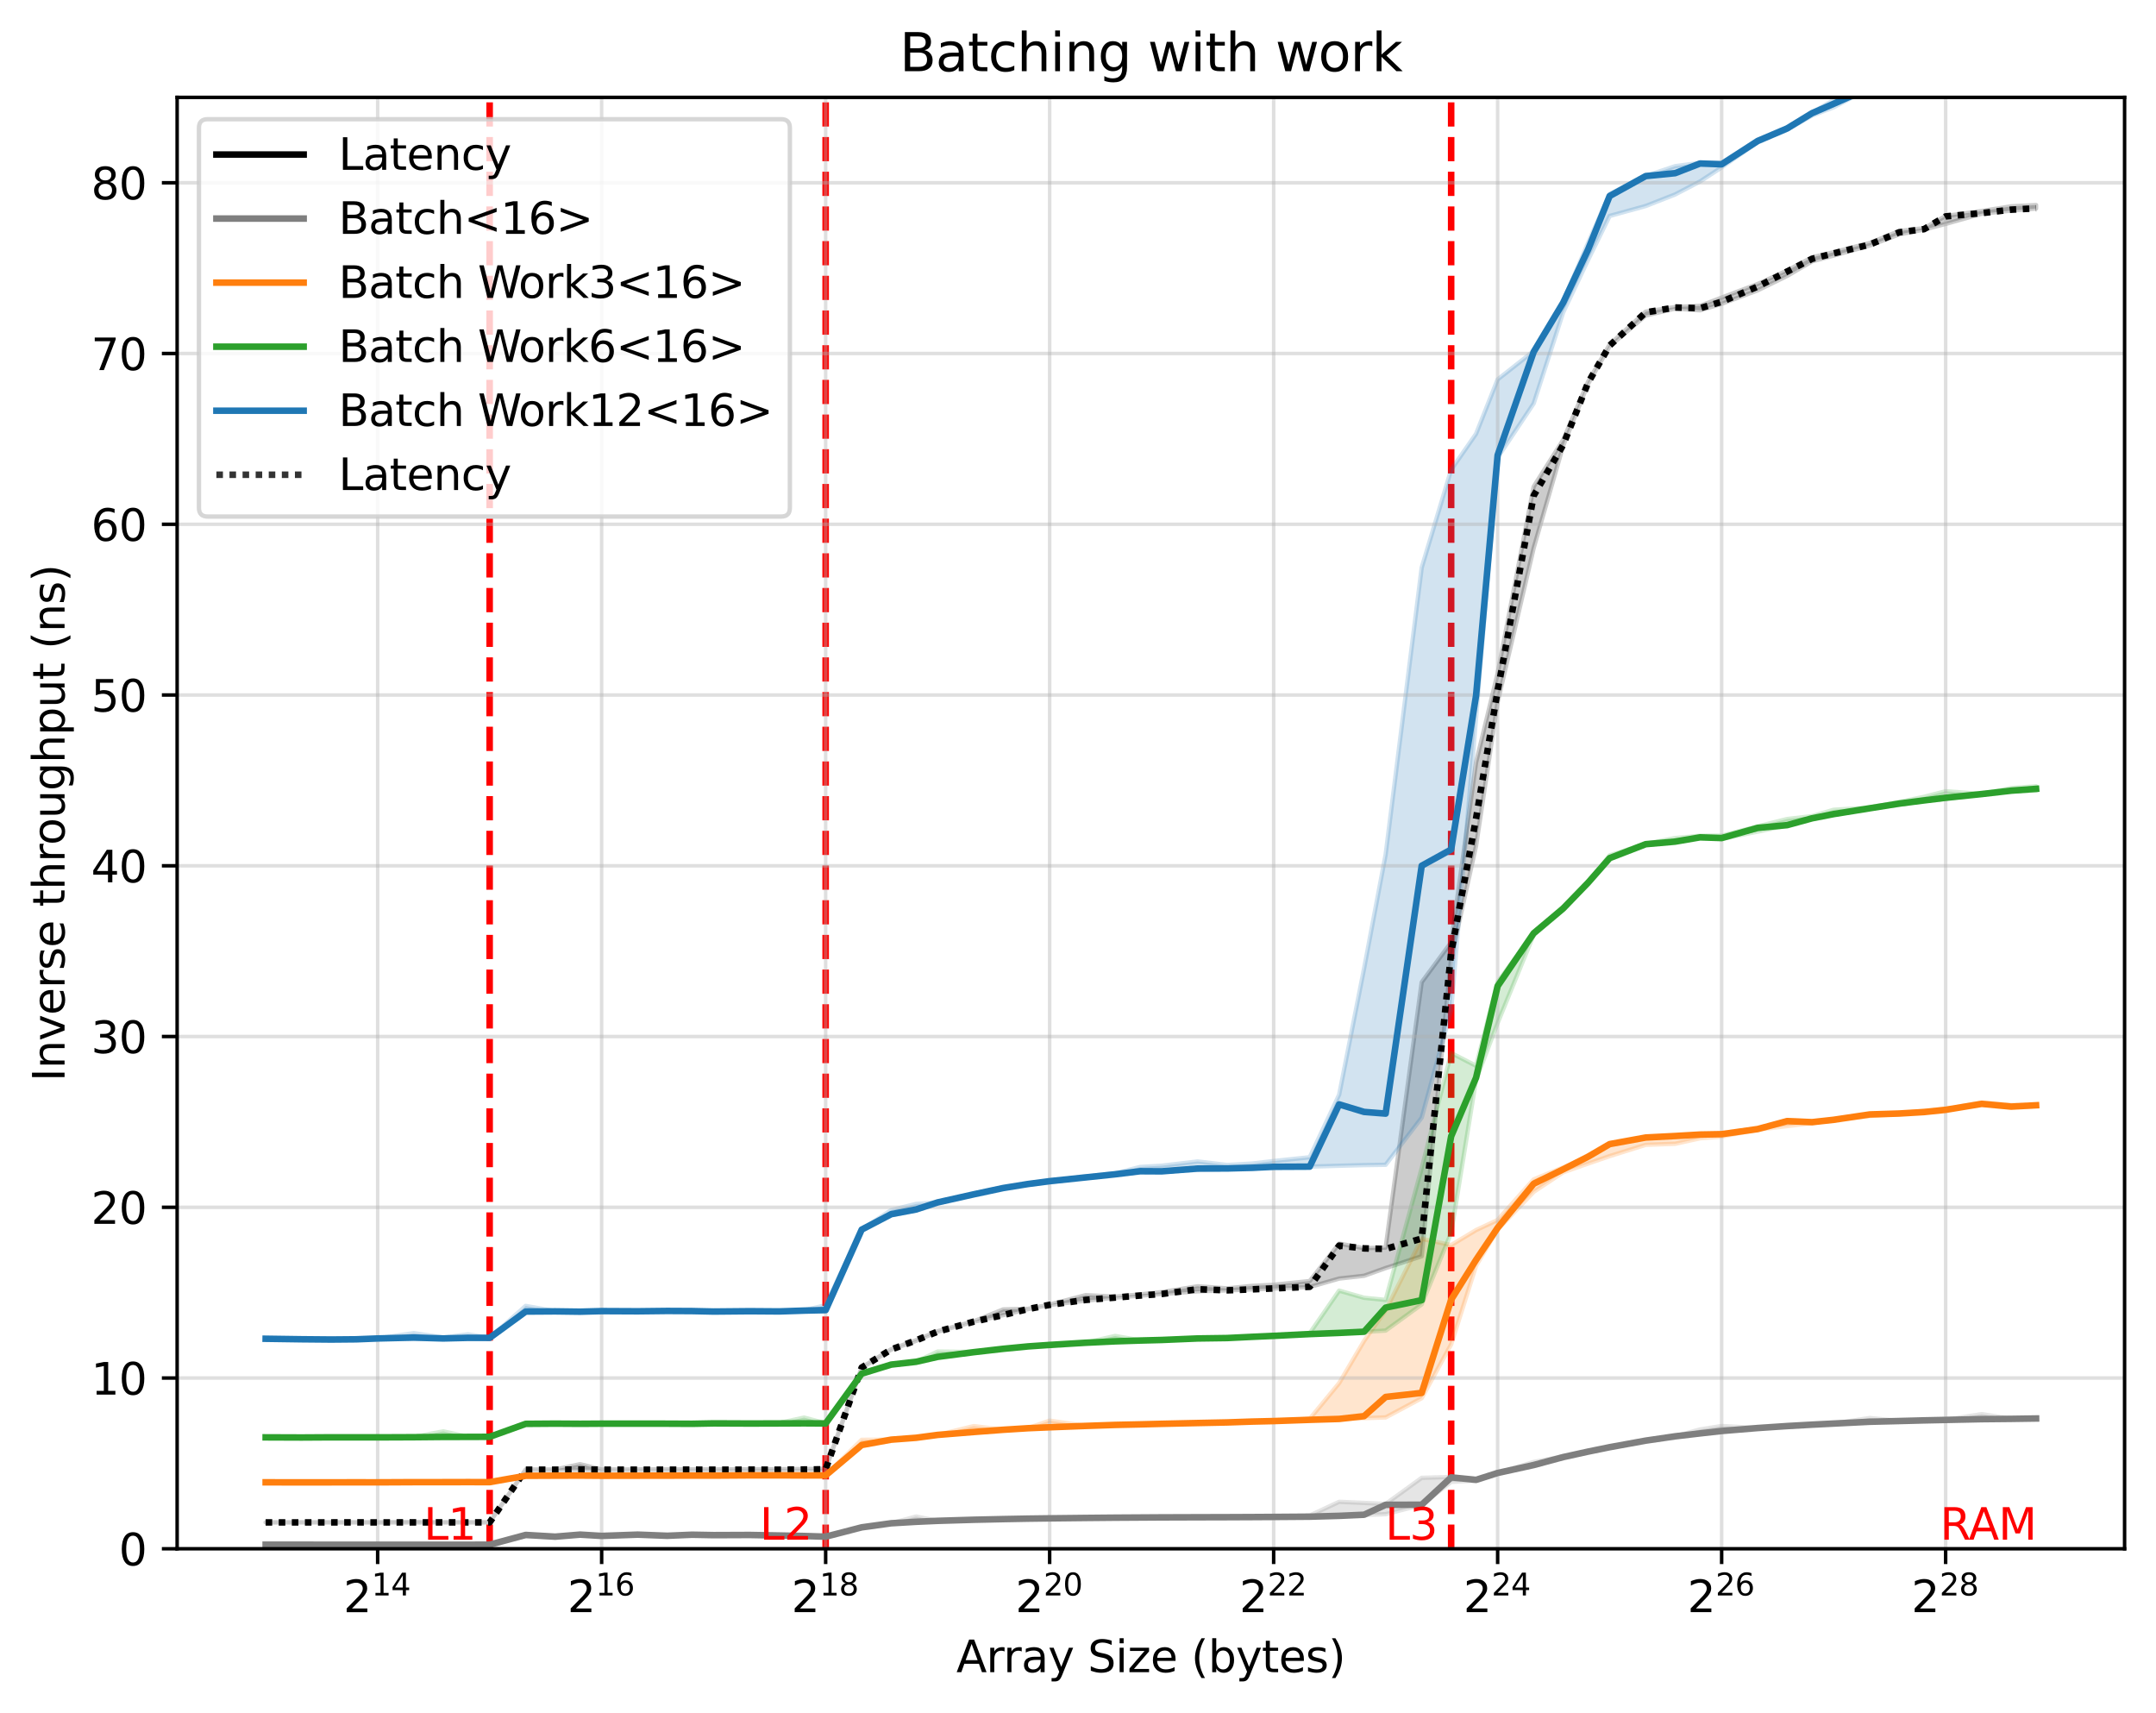 <?xml version="1.0" encoding="utf-8" standalone="no"?>
<!DOCTYPE svg PUBLIC "-//W3C//DTD SVG 1.1//EN"
  "http://www.w3.org/Graphics/SVG/1.1/DTD/svg11.dtd">
<svg xmlns:xlink="http://www.w3.org/1999/xlink" width="494.203pt" height="392.514pt" viewBox="0 0 494.203 392.514" xmlns="http://www.w3.org/2000/svg" version="1.1">
 <defs>
  <style type="text/css">*{stroke-linejoin: round; stroke-linecap: butt}</style>
 </defs>
 <g id="figure_1">
  <g id="patch_1">
   <path d="M 0 392.514 
L 494.203 392.514 
L 494.203 0 
L 0 0 
z
" style="fill: #ffffff"/>
  </g>
  <g id="axes_1">
   <g id="patch_2">
    <path d="M 40.603 354.958 
L 487.003 354.958 
L 487.003 22.318 
L 40.603 22.318 
z
" style="fill: #ffffff"/>
   </g>
   <g id="line2d_1">
    <path d="M 112.24 354.958 
L 112.24 22.318 
" clip-path="url(#p597a77b227)" style="fill: none; stroke-dasharray: 5.55,2.4; stroke-dashoffset: 0; stroke: #ff0000; stroke-width: 1.5"/>
   </g>
   <g id="line2d_2">
    <path d="M 189.258 354.958 
L 189.258 22.318 
" clip-path="url(#p597a77b227)" style="fill: none; stroke-dasharray: 5.55,2.4; stroke-dashoffset: 0; stroke: #ff0000; stroke-width: 1.5"/>
   </g>
   <g id="line2d_3">
    <path d="M 332.639 354.958 
L 332.639 22.318 
" clip-path="url(#p597a77b227)" style="fill: none; stroke-dasharray: 5.55,2.4; stroke-dashoffset: 0; stroke: #ff0000; stroke-width: 1.5"/>
   </g>
   <g id="PolyCollection_1">
    <defs>
     <path id="m5109da9834" d="M 60.894 -43.621 
L 60.894 -43.599 
L 69.159 -43.6 
L 75.912 -43.601 
L 81.621 -43.601 
L 86.567 -43.599 
L 94.832 -43.603 
L 101.584 -43.602 
L 107.294 -43.601 
L 112.24 -43.604 
L 120.504 -55.677 
L 127.257 -55.677 
L 132.967 -55.683 
L 137.912 -55.677 
L 146.177 -55.68 
L 152.93 -55.679 
L 158.639 -55.684 
L 163.585 -55.681 
L 171.85 -55.688 
L 178.603 -55.682 
L 184.312 -55.724 
L 189.258 -55.758 
L 197.523 -79.006 
L 204.275 -83.221 
L 209.985 -85.221 
L 214.93 -87.317 
L 223.195 -89.599 
L 229.948 -91.11 
L 235.658 -92.494 
L 240.603 -93.448 
L 248.868 -94.433 
L 255.621 -95.119 
L 261.33 -95.583 
L 266.276 -95.934 
L 274.541 -96.569 
L 281.294 -96.784 
L 287.003 -97.006 
L 291.949 -97.204 
L 300.214 -97.546 
L 306.966 -99.487 
L 312.676 -100.123 
L 317.621 -101.894 
L 325.886 -104.609 
L 332.639 -172.948 
L 338.348 -198.671 
L 343.294 -231.583 
L 351.559 -266.935 
L 358.312 -290.348 
L 364.021 -304.54 
L 368.967 -313.165 
L 377.232 -320.204 
L 383.985 -321.797 
L 389.694 -321.398 
L 394.64 -322.889 
L 402.904 -325.982 
L 409.657 -329.284 
L 415.367 -332.619 
L 420.312 -333.939 
L 428.577 -336.246 
L 435.33 -338.801 
L 441.039 -339.899 
L 445.985 -341.2 
L 454.25 -343.537 
L 461.003 -344.249 
L 466.712 -344.727 
L 466.712 -345.514 
L 466.712 -345.514 
L 461.003 -345.225 
L 454.25 -344.154 
L 445.985 -343.01 
L 441.039 -340.225 
L 435.33 -339.555 
L 428.577 -336.826 
L 420.312 -334.709 
L 415.367 -333.542 
L 409.657 -330.509 
L 402.904 -327.428 
L 394.64 -324.309 
L 389.694 -322.42 
L 383.985 -322.146 
L 377.232 -321.086 
L 368.967 -313.556 
L 364.021 -305.027 
L 358.312 -291.698 
L 351.559 -281 
L 343.294 -238.219 
L 338.348 -217.751 
L 332.639 -176.544 
L 325.886 -167.41 
L 317.621 -106.594 
L 312.676 -106.446 
L 306.966 -107.501 
L 300.214 -98.914 
L 291.949 -98.058 
L 287.003 -97.809 
L 281.294 -97.232 
L 274.541 -97.715 
L 266.276 -96.379 
L 261.33 -95.854 
L 255.621 -95.327 
L 248.868 -95.687 
L 240.603 -93.522 
L 235.658 -92.536 
L 229.948 -92.412 
L 223.195 -89.67 
L 214.93 -87.42 
L 209.985 -85.348 
L 204.275 -83.287 
L 197.523 -79.119 
L 189.258 -55.888 
L 184.312 -55.835 
L 178.603 -55.785 
L 171.85 -55.777 
L 163.585 -55.747 
L 158.639 -55.745 
L 152.93 -55.741 
L 146.177 -55.743 
L 137.912 -55.722 
L 132.967 -56.941 
L 127.257 -55.725 
L 120.504 -55.724 
L 112.24 -43.636 
L 107.294 -43.635 
L 101.584 -43.632 
L 94.832 -43.693 
L 86.567 -43.62 
L 81.621 -43.626 
L 75.912 -43.622 
L 69.159 -43.624 
L 60.894 -43.621 
z
" style="stroke: #000000; stroke-opacity: 0.2"/>
    </defs>
    <g clip-path="url(#p597a77b227)">
     <use xlink:href="#m5109da9834" x="0" y="392.514" style="fill-opacity: 0.2; stroke: #000000; stroke-opacity: 0.2"/>
    </g>
   </g>
   <g id="PolyCollection_2">
    <defs>
     <path id="m14e836aa81" d="M 60.894 -38.497 
L 60.894 -38.495 
L 69.159 -38.489 
L 75.912 -38.484 
L 81.621 -38.484 
L 86.567 -38.486 
L 94.832 -38.484 
L 101.584 -38.486 
L 107.294 -38.484 
L 112.24 -38.498 
L 120.504 -40.472 
L 127.257 -40.198 
L 132.967 -40.669 
L 137.912 -40.464 
L 146.177 -40.6 
L 152.93 -40.529 
L 158.639 -40.583 
L 163.585 -40.484 
L 171.85 -40.584 
L 178.603 -40.427 
L 184.312 -40.47 
L 189.258 -40.327 
L 197.523 -42.469 
L 204.275 -43.395 
L 209.985 -43.731 
L 214.93 -43.948 
L 223.195 -44.208 
L 229.948 -44.351 
L 235.658 -44.463 
L 240.603 -44.531 
L 248.868 -44.621 
L 255.621 -44.677 
L 261.33 -44.714 
L 266.276 -44.747 
L 274.541 -44.78 
L 281.294 -44.797 
L 287.003 -44.821 
L 291.949 -44.835 
L 300.214 -44.877 
L 306.966 -44.981 
L 312.676 -45.294 
L 317.621 -45.488 
L 325.886 -47.63 
L 332.639 -52.893 
L 338.348 -53.183 
L 343.294 -54.777 
L 351.559 -56.704 
L 358.312 -58.476 
L 364.021 -59.779 
L 368.967 -60.822 
L 377.232 -62.298 
L 383.985 -63.293 
L 389.694 -63.994 
L 394.64 -64.537 
L 402.904 -65.211 
L 409.657 -65.681 
L 415.367 -65.984 
L 420.312 -66.245 
L 428.577 -66.646 
L 435.33 -66.824 
L 441.039 -66.983 
L 445.985 -67.079 
L 454.25 -67.245 
L 461.003 -67.327 
L 466.712 -67.407 
L 466.712 -67.436 
L 466.712 -67.436 
L 461.003 -67.348 
L 454.25 -68.42 
L 445.985 -67.114 
L 441.039 -66.993 
L 435.33 -66.864 
L 428.577 -67.528 
L 420.312 -66.254 
L 415.367 -66.064 
L 409.657 -65.702 
L 402.904 -65.239 
L 394.64 -65.695 
L 389.694 -64.9 
L 383.985 -63.35 
L 377.232 -62.344 
L 368.967 -60.996 
L 364.021 -59.861 
L 358.312 -58.738 
L 351.559 -57.453 
L 343.294 -54.936 
L 338.348 -53.428 
L 332.639 -54.008 
L 325.886 -53.816 
L 317.621 -47.826 
L 312.676 -48.069 
L 306.966 -48.322 
L 300.214 -45.171 
L 291.949 -44.857 
L 287.003 -44.832 
L 281.294 -44.811 
L 274.541 -44.784 
L 266.276 -44.762 
L 261.33 -44.724 
L 255.621 -44.792 
L 248.868 -44.742 
L 240.603 -44.534 
L 235.658 -44.573 
L 229.948 -44.367 
L 223.195 -44.213 
L 214.93 -43.962 
L 209.985 -44.948 
L 204.275 -43.403 
L 197.523 -42.472 
L 189.258 -40.341 
L 184.312 -40.516 
L 178.603 -40.602 
L 171.85 -40.742 
L 163.585 -40.775 
L 158.639 -40.803 
L 152.93 -40.719 
L 146.177 -40.813 
L 137.912 -40.659 
L 132.967 -40.853 
L 127.257 -40.465 
L 120.504 -40.84 
L 112.24 -38.5 
L 107.294 -38.487 
L 101.584 -38.486 
L 94.832 -38.486 
L 86.567 -38.486 
L 81.621 -38.487 
L 75.912 -38.488 
L 69.159 -38.501 
L 60.894 -38.497 
z
" style="stroke: #7f7f7f; stroke-opacity: 0.2"/>
    </defs>
    <g clip-path="url(#p597a77b227)">
     <use xlink:href="#m14e836aa81" x="0" y="392.514" style="fill: #7f7f7f; fill-opacity: 0.2; stroke: #7f7f7f; stroke-opacity: 0.2"/>
    </g>
   </g>
   <g id="PolyCollection_3">
    <defs>
     <path id="m052b1bb6f0" d="M 60.894 -52.8 
L 60.894 -52.784 
L 69.159 -52.777 
L 75.912 -52.776 
L 81.621 -52.782 
L 86.567 -52.78 
L 94.832 -52.824 
L 101.584 -52.814 
L 107.294 -52.835 
L 112.24 -52.826 
L 120.504 -54.279 
L 127.257 -54.301 
L 132.967 -54.31 
L 137.912 -54.295 
L 146.177 -54.301 
L 152.93 -54.313 
L 158.639 -54.327 
L 163.585 -54.327 
L 171.85 -54.371 
L 178.603 -54.373 
L 184.312 -54.357 
L 189.258 -54.356 
L 197.523 -61.299 
L 204.275 -62.552 
L 209.985 -62.966 
L 214.93 -63.572 
L 223.195 -64.299 
L 229.948 -64.801 
L 235.658 -65.169 
L 240.603 -65.382 
L 248.868 -65.695 
L 255.621 -65.929 
L 261.33 -66.014 
L 266.276 -66.184 
L 274.541 -66.357 
L 281.294 -66.46 
L 287.003 -66.62 
L 291.949 -66.744 
L 300.214 -67.093 
L 306.966 -67.292 
L 312.676 -67.496 
L 317.621 -67.663 
L 325.886 -72.078 
L 332.639 -84.41 
L 338.348 -102.41 
L 343.294 -110.712 
L 351.559 -119.363 
L 358.312 -123.845 
L 364.021 -125.847 
L 368.967 -127.547 
L 377.232 -130.139 
L 383.985 -130.372 
L 389.694 -131.64 
L 394.64 -132.022 
L 402.904 -133.623 
L 409.657 -134.432 
L 415.367 -135.115 
L 420.312 -135.841 
L 428.577 -136.719 
L 435.33 -137.212 
L 441.039 -137.588 
L 445.985 -138.156 
L 454.25 -139.467 
L 461.003 -138.822 
L 466.712 -139.006 
L 466.712 -139.271 
L 466.712 -139.271 
L 461.003 -139.287 
L 454.25 -139.833 
L 445.985 -138.347 
L 441.039 -137.917 
L 435.33 -137.332 
L 428.577 -137.147 
L 420.312 -135.95 
L 415.367 -135.571 
L 409.657 -135.771 
L 402.904 -133.818 
L 394.64 -132.828 
L 389.694 -132.523 
L 383.985 -132.185 
L 377.232 -131.893 
L 368.967 -130.383 
L 364.021 -127.456 
L 358.312 -124.965 
L 351.559 -122.22 
L 343.294 -112.918 
L 338.348 -110.599 
L 332.639 -107.156 
L 325.886 -108.6 
L 317.621 -92.216 
L 312.676 -85.197 
L 306.966 -75.528 
L 300.214 -67.336 
L 291.949 -66.885 
L 287.003 -66.712 
L 281.294 -66.523 
L 274.541 -66.382 
L 266.276 -66.203 
L 261.33 -66.106 
L 255.621 -65.997 
L 248.868 -65.724 
L 240.603 -66.919 
L 235.658 -65.222 
L 229.948 -64.844 
L 223.195 -65.67 
L 214.93 -63.656 
L 209.985 -63.004 
L 204.275 -62.577 
L 197.523 -62.534 
L 189.258 -54.403 
L 184.312 -54.408 
L 178.603 -54.424 
L 171.85 -54.39 
L 163.585 -54.36 
L 158.639 -54.354 
L 152.93 -54.341 
L 146.177 -54.329 
L 137.912 -54.395 
L 132.967 -54.384 
L 127.257 -54.322 
L 120.504 -54.295 
L 112.24 -52.845 
L 107.294 -52.845 
L 101.584 -52.827 
L 94.832 -52.839 
L 86.567 -52.794 
L 81.621 -52.832 
L 75.912 -52.786 
L 69.159 -52.785 
L 60.894 -52.8 
z
" style="stroke: #ff7f0e; stroke-opacity: 0.2"/>
    </defs>
    <g clip-path="url(#p597a77b227)">
     <use xlink:href="#m052b1bb6f0" x="0" y="392.514" style="fill: #ff7f0e; fill-opacity: 0.2; stroke: #ff7f0e; stroke-opacity: 0.2"/>
    </g>
   </g>
   <g id="PolyCollection_4">
    <defs>
     <path id="m8a067ab954" d="M 60.894 -63.111 
L 60.894 -63.087 
L 69.159 -63.031 
L 75.912 -63.092 
L 81.621 -63.054 
L 86.567 -63.042 
L 94.832 -63.105 
L 101.584 -63.176 
L 107.294 -63.185 
L 112.24 -63.131 
L 120.504 -66.177 
L 127.257 -66.147 
L 132.967 -66.188 
L 137.912 -66.169 
L 146.177 -66.228 
L 152.93 -66.171 
L 158.639 -66.143 
L 163.585 -66.252 
L 171.85 -66.212 
L 178.603 -66.262 
L 184.312 -66.293 
L 189.258 -66.268 
L 197.523 -77.579 
L 204.275 -79.721 
L 209.985 -80.321 
L 214.93 -81.541 
L 223.195 -82.607 
L 229.948 -83.359 
L 235.658 -83.91 
L 240.603 -84.259 
L 248.868 -84.763 
L 255.621 -84.986 
L 261.33 -85.221 
L 266.276 -85.382 
L 274.541 -85.649 
L 281.294 -85.81 
L 287.003 -86.075 
L 291.949 -86.347 
L 300.214 -86.741 
L 306.966 -86.972 
L 312.676 -87.256 
L 317.621 -87.564 
L 325.886 -93.569 
L 332.639 -109.951 
L 338.348 -145.054 
L 343.294 -158.081 
L 351.559 -178.256 
L 358.312 -183.992 
L 364.021 -190.104 
L 368.967 -195.832 
L 377.232 -198.852 
L 383.985 -199.556 
L 389.694 -200.601 
L 394.64 -200.243 
L 402.904 -201.929 
L 409.657 -203.353 
L 415.367 -204.789 
L 420.312 -205.787 
L 428.577 -207.169 
L 435.33 -208.074 
L 441.039 -209.005 
L 445.985 -209.437 
L 454.25 -210.473 
L 461.003 -211.198 
L 466.712 -211.301 
L 466.712 -212.314 
L 466.712 -212.314 
L 461.003 -211.899 
L 454.25 -210.554 
L 445.985 -211.171 
L 441.039 -209.888 
L 435.33 -208.712 
L 428.577 -207.437 
L 420.312 -206.92 
L 415.367 -205.467 
L 409.657 -204.805 
L 402.904 -203.124 
L 394.64 -200.99 
L 389.694 -200.978 
L 383.985 -200.439 
L 377.232 -199.126 
L 368.967 -196.478 
L 364.021 -190.346 
L 358.312 -184.715 
L 351.559 -178.633 
L 343.294 -167.478 
L 338.348 -148.249 
L 332.639 -151.176 
L 325.886 -124.783 
L 317.621 -94.589 
L 312.676 -95.082 
L 306.966 -96.72 
L 300.214 -86.951 
L 291.949 -86.493 
L 287.003 -86.233 
L 281.294 -85.911 
L 274.541 -85.76 
L 266.276 -85.525 
L 261.33 -85.331 
L 255.621 -86.33 
L 248.868 -84.787 
L 240.603 -84.299 
L 235.658 -84.015 
L 229.948 -83.418 
L 223.195 -82.671 
L 214.93 -82.757 
L 209.985 -80.414 
L 204.275 -79.794 
L 197.523 -77.7 
L 189.258 -66.307 
L 184.312 -67.621 
L 178.603 -66.38 
L 171.85 -66.332 
L 163.585 -66.339 
L 158.639 -66.255 
L 152.93 -66.278 
L 146.177 -66.26 
L 137.912 -66.255 
L 132.967 -66.239 
L 127.257 -66.31 
L 120.504 -66.249 
L 112.24 -63.234 
L 107.294 -63.222 
L 101.584 -64.462 
L 94.832 -63.185 
L 86.567 -63.098 
L 81.621 -63.107 
L 75.912 -63.105 
L 69.159 -63.094 
L 60.894 -63.111 
z
" style="stroke: #2ca02c; stroke-opacity: 0.2"/>
    </defs>
    <g clip-path="url(#p597a77b227)">
     <use xlink:href="#m8a067ab954" x="0" y="392.514" style="fill: #2ca02c; fill-opacity: 0.2; stroke: #2ca02c; stroke-opacity: 0.2"/>
    </g>
   </g>
   <g id="PolyCollection_5">
    <defs>
     <path id="ma4106a38a4" d="M 60.894 -85.772 
L 60.894 -85.529 
L 69.159 -85.505 
L 75.912 -85.507 
L 81.621 -85.496 
L 86.567 -85.737 
L 94.832 -85.722 
L 101.584 -85.756 
L 107.294 -85.782 
L 112.24 -85.637 
L 120.504 -91.87 
L 127.257 -91.81 
L 132.967 -91.834 
L 137.912 -92.007 
L 146.177 -91.805 
L 152.93 -92.031 
L 158.639 -91.893 
L 163.585 -91.905 
L 171.85 -91.836 
L 178.603 -91.817 
L 184.312 -91.94 
L 189.258 -91.979 
L 197.523 -110.517 
L 204.275 -114.093 
L 209.985 -115.073 
L 214.93 -116.89 
L 223.195 -118.782 
L 229.948 -120.184 
L 235.658 -121.094 
L 240.603 -121.566 
L 248.868 -122.597 
L 255.621 -123.352 
L 261.33 -123.869 
L 266.276 -124.018 
L 274.541 -124.383 
L 281.294 -124.615 
L 287.003 -124.62 
L 291.949 -125.098 
L 300.214 -125.139 
L 306.966 -125.336 
L 312.676 -125.484 
L 317.621 -125.557 
L 325.886 -136.357 
L 332.639 -161.022 
L 338.348 -227.966 
L 343.294 -287.65 
L 351.559 -300.05 
L 358.312 -320.914 
L 364.021 -332.942 
L 368.967 -343.019 
L 377.232 -345.3 
L 383.985 -347.945 
L 389.694 -350.932 
L 394.64 -354.155 
L 402.904 -359.916 
L 409.657 -362.802 
L 415.367 -366.03 
L 420.312 -367.923 
L 428.577 -372.351 
L 435.33 -374.794 
L 441.039 -375.296 
L 445.985 -376.999 
L 454.25 -378.792 
L 461.003 -380.339 
L 466.712 -381.089 
L 466.712 -381.771 
L 466.712 -381.771 
L 461.003 -381.457 
L 454.25 -379.747 
L 445.985 -378.136 
L 441.039 -376.57 
L 435.33 -375.589 
L 428.577 -373.316 
L 420.312 -369.602 
L 415.367 -366.715 
L 409.657 -363.319 
L 402.904 -360.492 
L 394.64 -355.211 
L 389.694 -355.194 
L 383.985 -354.425 
L 377.232 -352.167 
L 368.967 -348.059 
L 364.021 -336.869 
L 358.312 -323.453 
L 351.559 -312.053 
L 343.294 -305.557 
L 338.348 -293.092 
L 332.639 -284.858 
L 325.886 -262.427 
L 317.621 -196.678 
L 312.676 -170.529 
L 306.966 -141.632 
L 300.214 -127.285 
L 291.949 -126.42 
L 287.003 -125.844 
L 281.294 -125.512 
L 274.541 -126.321 
L 266.276 -125.346 
L 261.33 -125.056 
L 255.621 -123.587 
L 248.868 -122.882 
L 240.603 -121.861 
L 235.658 -121.229 
L 229.948 -120.251 
L 223.195 -118.849 
L 214.93 -116.959 
L 209.985 -116.591 
L 204.275 -115.176 
L 197.523 -110.716 
L 189.258 -93.358 
L 184.312 -92.23 
L 178.603 -91.997 
L 171.85 -92.14 
L 163.585 -92.006 
L 158.639 -92.191 
L 152.93 -92.093 
L 146.177 -92.077 
L 137.912 -92.093 
L 132.967 -91.964 
L 127.257 -92.011 
L 120.504 -93.217 
L 112.24 -85.895 
L 107.294 -86.701 
L 101.584 -85.981 
L 94.832 -86.98 
L 86.567 -85.778 
L 81.621 -85.636 
L 75.912 -85.746 
L 69.159 -85.67 
L 60.894 -85.772 
z
" style="stroke: #1f77b4; stroke-opacity: 0.2"/>
    </defs>
    <g clip-path="url(#p597a77b227)">
     <use xlink:href="#ma4106a38a4" x="0" y="392.514" style="fill: #1f77b4; fill-opacity: 0.2; stroke: #1f77b4; stroke-opacity: 0.2"/>
    </g>
   </g>
   <g id="matplotlib.axis_1">
    <g id="xtick_1">
     <g id="line2d_4">
      <path d="M 86.567 354.958 
L 86.567 22.318 
" clip-path="url(#p597a77b227)" style="fill: none; stroke: #b0b0b0; stroke-opacity: 0.4; stroke-width: 0.8; stroke-linecap: square"/>
     </g>
     <g id="line2d_5">
      <defs>
       <path id="mc326e0e9e6" d="M 0 0 
L 0 3.5 
" style="stroke: #000000; stroke-width: 0.8"/>
      </defs>
      <g>
       <use xlink:href="#mc326e0e9e6" x="86.567" y="354.958" style="stroke: #000000; stroke-width: 0.8"/>
      </g>
     </g>
     <g id="text_1">
      <!-- $\mathdefault{2^{14}}$ -->
      <g transform="translate(78.717 369.557) scale(0.1 -0.1)">
       <defs>
        <path id="DejaVuSans-32" d="M 1228 531 
L 3431 531 
L 3431 0 
L 469 0 
L 469 531 
Q 828 903 1448 1529 
Q 2069 2156 2228 2338 
Q 2531 2678 2651 2914 
Q 2772 3150 2772 3378 
Q 2772 3750 2511 3984 
Q 2250 4219 1831 4219 
Q 1534 4219 1204 4116 
Q 875 4013 500 3803 
L 500 4441 
Q 881 4594 1212 4672 
Q 1544 4750 1819 4750 
Q 2544 4750 2975 4387 
Q 3406 4025 3406 3419 
Q 3406 3131 3298 2873 
Q 3191 2616 2906 2266 
Q 2828 2175 2409 1742 
Q 1991 1309 1228 531 
z
" transform="scale(0.016)"/>
        <path id="DejaVuSans-31" d="M 794 531 
L 1825 531 
L 1825 4091 
L 703 3866 
L 703 4441 
L 1819 4666 
L 2450 4666 
L 2450 531 
L 3481 531 
L 3481 0 
L 794 0 
L 794 531 
z
" transform="scale(0.016)"/>
        <path id="DejaVuSans-34" d="M 2419 4116 
L 825 1625 
L 2419 1625 
L 2419 4116 
z
M 2253 4666 
L 3047 4666 
L 3047 1625 
L 3713 1625 
L 3713 1100 
L 3047 1100 
L 3047 0 
L 2419 0 
L 2419 1100 
L 313 1100 
L 313 1709 
L 2253 4666 
z
" transform="scale(0.016)"/>
       </defs>
       <use xlink:href="#DejaVuSans-32" transform="translate(0 0.684)"/>
       <use xlink:href="#DejaVuSans-31" transform="translate(64.58 38.966) scale(0.7)"/>
       <use xlink:href="#DejaVuSans-34" transform="translate(109.116 38.966) scale(0.7)"/>
      </g>
     </g>
    </g>
    <g id="xtick_2">
     <g id="line2d_6">
      <path d="M 137.912 354.958 
L 137.912 22.318 
" clip-path="url(#p597a77b227)" style="fill: none; stroke: #b0b0b0; stroke-opacity: 0.4; stroke-width: 0.8; stroke-linecap: square"/>
     </g>
     <g id="line2d_7">
      <g>
       <use xlink:href="#mc326e0e9e6" x="137.912" y="354.958" style="stroke: #000000; stroke-width: 0.8"/>
      </g>
     </g>
     <g id="text_2">
      <!-- $\mathdefault{2^{16}}$ -->
      <g transform="translate(130.062 369.557) scale(0.1 -0.1)">
       <defs>
        <path id="DejaVuSans-36" d="M 2113 2584 
Q 1688 2584 1439 2293 
Q 1191 2003 1191 1497 
Q 1191 994 1439 701 
Q 1688 409 2113 409 
Q 2538 409 2786 701 
Q 3034 994 3034 1497 
Q 3034 2003 2786 2293 
Q 2538 2584 2113 2584 
z
M 3366 4563 
L 3366 3988 
Q 3128 4100 2886 4159 
Q 2644 4219 2406 4219 
Q 1781 4219 1451 3797 
Q 1122 3375 1075 2522 
Q 1259 2794 1537 2939 
Q 1816 3084 2150 3084 
Q 2853 3084 3261 2657 
Q 3669 2231 3669 1497 
Q 3669 778 3244 343 
Q 2819 -91 2113 -91 
Q 1303 -91 875 529 
Q 447 1150 447 2328 
Q 447 3434 972 4092 
Q 1497 4750 2381 4750 
Q 2619 4750 2861 4703 
Q 3103 4656 3366 4563 
z
" transform="scale(0.016)"/>
       </defs>
       <use xlink:href="#DejaVuSans-32" transform="translate(0 0.766)"/>
       <use xlink:href="#DejaVuSans-31" transform="translate(64.58 39.047) scale(0.7)"/>
       <use xlink:href="#DejaVuSans-36" transform="translate(109.116 39.047) scale(0.7)"/>
      </g>
     </g>
    </g>
    <g id="xtick_3">
     <g id="line2d_8">
      <path d="M 189.258 354.958 
L 189.258 22.318 
" clip-path="url(#p597a77b227)" style="fill: none; stroke: #b0b0b0; stroke-opacity: 0.4; stroke-width: 0.8; stroke-linecap: square"/>
     </g>
     <g id="line2d_9">
      <g>
       <use xlink:href="#mc326e0e9e6" x="189.258" y="354.958" style="stroke: #000000; stroke-width: 0.8"/>
      </g>
     </g>
     <g id="text_3">
      <!-- $\mathdefault{2^{18}}$ -->
      <g transform="translate(181.408 369.557) scale(0.1 -0.1)">
       <defs>
        <path id="DejaVuSans-38" d="M 2034 2216 
Q 1584 2216 1326 1975 
Q 1069 1734 1069 1313 
Q 1069 891 1326 650 
Q 1584 409 2034 409 
Q 2484 409 2743 651 
Q 3003 894 3003 1313 
Q 3003 1734 2745 1975 
Q 2488 2216 2034 2216 
z
M 1403 2484 
Q 997 2584 770 2862 
Q 544 3141 544 3541 
Q 544 4100 942 4425 
Q 1341 4750 2034 4750 
Q 2731 4750 3128 4425 
Q 3525 4100 3525 3541 
Q 3525 3141 3298 2862 
Q 3072 2584 2669 2484 
Q 3125 2378 3379 2068 
Q 3634 1759 3634 1313 
Q 3634 634 3220 271 
Q 2806 -91 2034 -91 
Q 1263 -91 848 271 
Q 434 634 434 1313 
Q 434 1759 690 2068 
Q 947 2378 1403 2484 
z
M 1172 3481 
Q 1172 3119 1398 2916 
Q 1625 2713 2034 2713 
Q 2441 2713 2670 2916 
Q 2900 3119 2900 3481 
Q 2900 3844 2670 4047 
Q 2441 4250 2034 4250 
Q 1625 4250 1398 4047 
Q 1172 3844 1172 3481 
z
" transform="scale(0.016)"/>
       </defs>
       <use xlink:href="#DejaVuSans-32" transform="translate(0 0.766)"/>
       <use xlink:href="#DejaVuSans-31" transform="translate(64.58 39.047) scale(0.7)"/>
       <use xlink:href="#DejaVuSans-38" transform="translate(109.116 39.047) scale(0.7)"/>
      </g>
     </g>
    </g>
    <g id="xtick_4">
     <g id="line2d_10">
      <path d="M 240.603 354.958 
L 240.603 22.318 
" clip-path="url(#p597a77b227)" style="fill: none; stroke: #b0b0b0; stroke-opacity: 0.4; stroke-width: 0.8; stroke-linecap: square"/>
     </g>
     <g id="line2d_11">
      <g>
       <use xlink:href="#mc326e0e9e6" x="240.603" y="354.958" style="stroke: #000000; stroke-width: 0.8"/>
      </g>
     </g>
     <g id="text_4">
      <!-- $\mathdefault{2^{20}}$ -->
      <g transform="translate(232.753 369.557) scale(0.1 -0.1)">
       <defs>
        <path id="DejaVuSans-30" d="M 2034 4250 
Q 1547 4250 1301 3770 
Q 1056 3291 1056 2328 
Q 1056 1369 1301 889 
Q 1547 409 2034 409 
Q 2525 409 2770 889 
Q 3016 1369 3016 2328 
Q 3016 3291 2770 3770 
Q 2525 4250 2034 4250 
z
M 2034 4750 
Q 2819 4750 3233 4129 
Q 3647 3509 3647 2328 
Q 3647 1150 3233 529 
Q 2819 -91 2034 -91 
Q 1250 -91 836 529 
Q 422 1150 422 2328 
Q 422 3509 836 4129 
Q 1250 4750 2034 4750 
z
" transform="scale(0.016)"/>
       </defs>
       <use xlink:href="#DejaVuSans-32" transform="translate(0 0.766)"/>
       <use xlink:href="#DejaVuSans-32" transform="translate(64.58 39.047) scale(0.7)"/>
       <use xlink:href="#DejaVuSans-30" transform="translate(109.116 39.047) scale(0.7)"/>
      </g>
     </g>
    </g>
    <g id="xtick_5">
     <g id="line2d_12">
      <path d="M 291.949 354.958 
L 291.949 22.318 
" clip-path="url(#p597a77b227)" style="fill: none; stroke: #b0b0b0; stroke-opacity: 0.4; stroke-width: 0.8; stroke-linecap: square"/>
     </g>
     <g id="line2d_13">
      <g>
       <use xlink:href="#mc326e0e9e6" x="291.949" y="354.958" style="stroke: #000000; stroke-width: 0.8"/>
      </g>
     </g>
     <g id="text_5">
      <!-- $\mathdefault{2^{22}}$ -->
      <g transform="translate(284.099 369.557) scale(0.1 -0.1)">
       <use xlink:href="#DejaVuSans-32" transform="translate(0 0.766)"/>
       <use xlink:href="#DejaVuSans-32" transform="translate(64.58 39.047) scale(0.7)"/>
       <use xlink:href="#DejaVuSans-32" transform="translate(109.116 39.047) scale(0.7)"/>
      </g>
     </g>
    </g>
    <g id="xtick_6">
     <g id="line2d_14">
      <path d="M 343.294 354.958 
L 343.294 22.318 
" clip-path="url(#p597a77b227)" style="fill: none; stroke: #b0b0b0; stroke-opacity: 0.4; stroke-width: 0.8; stroke-linecap: square"/>
     </g>
     <g id="line2d_15">
      <g>
       <use xlink:href="#mc326e0e9e6" x="343.294" y="354.958" style="stroke: #000000; stroke-width: 0.8"/>
      </g>
     </g>
     <g id="text_6">
      <!-- $\mathdefault{2^{24}}$ -->
      <g transform="translate(335.444 369.557) scale(0.1 -0.1)">
       <use xlink:href="#DejaVuSans-32" transform="translate(0 0.766)"/>
       <use xlink:href="#DejaVuSans-32" transform="translate(64.58 39.047) scale(0.7)"/>
       <use xlink:href="#DejaVuSans-34" transform="translate(109.116 39.047) scale(0.7)"/>
      </g>
     </g>
    </g>
    <g id="xtick_7">
     <g id="line2d_16">
      <path d="M 394.64 354.958 
L 394.64 22.318 
" clip-path="url(#p597a77b227)" style="fill: none; stroke: #b0b0b0; stroke-opacity: 0.4; stroke-width: 0.8; stroke-linecap: square"/>
     </g>
     <g id="line2d_17">
      <g>
       <use xlink:href="#mc326e0e9e6" x="394.64" y="354.958" style="stroke: #000000; stroke-width: 0.8"/>
      </g>
     </g>
     <g id="text_7">
      <!-- $\mathdefault{2^{26}}$ -->
      <g transform="translate(386.79 369.557) scale(0.1 -0.1)">
       <use xlink:href="#DejaVuSans-32" transform="translate(0 0.766)"/>
       <use xlink:href="#DejaVuSans-32" transform="translate(64.58 39.047) scale(0.7)"/>
       <use xlink:href="#DejaVuSans-36" transform="translate(109.116 39.047) scale(0.7)"/>
      </g>
     </g>
    </g>
    <g id="xtick_8">
     <g id="line2d_18">
      <path d="M 445.985 354.958 
L 445.985 22.318 
" clip-path="url(#p597a77b227)" style="fill: none; stroke: #b0b0b0; stroke-opacity: 0.4; stroke-width: 0.8; stroke-linecap: square"/>
     </g>
     <g id="line2d_19">
      <g>
       <use xlink:href="#mc326e0e9e6" x="445.985" y="354.958" style="stroke: #000000; stroke-width: 0.8"/>
      </g>
     </g>
     <g id="text_8">
      <!-- $\mathdefault{2^{28}}$ -->
      <g transform="translate(438.135 369.557) scale(0.1 -0.1)">
       <use xlink:href="#DejaVuSans-32" transform="translate(0 0.766)"/>
       <use xlink:href="#DejaVuSans-32" transform="translate(64.58 39.047) scale(0.7)"/>
       <use xlink:href="#DejaVuSans-38" transform="translate(109.116 39.047) scale(0.7)"/>
      </g>
     </g>
    </g>
    <g id="text_9">
     <!-- Array Size (bytes) -->
     <g transform="translate(219.217 383.235) scale(0.1 -0.1)">
      <defs>
       <path id="DejaVuSans-41" d="M 2188 4044 
L 1331 1722 
L 3047 1722 
L 2188 4044 
z
M 1831 4666 
L 2547 4666 
L 4325 0 
L 3669 0 
L 3244 1197 
L 1141 1197 
L 716 0 
L 50 0 
L 1831 4666 
z
" transform="scale(0.016)"/>
       <path id="DejaVuSans-72" d="M 2631 2963 
Q 2534 3019 2420 3045 
Q 2306 3072 2169 3072 
Q 1681 3072 1420 2755 
Q 1159 2438 1159 1844 
L 1159 0 
L 581 0 
L 581 3500 
L 1159 3500 
L 1159 2956 
Q 1341 3275 1631 3429 
Q 1922 3584 2338 3584 
Q 2397 3584 2469 3576 
Q 2541 3569 2628 3553 
L 2631 2963 
z
" transform="scale(0.016)"/>
       <path id="DejaVuSans-61" d="M 2194 1759 
Q 1497 1759 1228 1600 
Q 959 1441 959 1056 
Q 959 750 1161 570 
Q 1363 391 1709 391 
Q 2188 391 2477 730 
Q 2766 1069 2766 1631 
L 2766 1759 
L 2194 1759 
z
M 3341 1997 
L 3341 0 
L 2766 0 
L 2766 531 
Q 2569 213 2275 61 
Q 1981 -91 1556 -91 
Q 1019 -91 701 211 
Q 384 513 384 1019 
Q 384 1609 779 1909 
Q 1175 2209 1959 2209 
L 2766 2209 
L 2766 2266 
Q 2766 2663 2505 2880 
Q 2244 3097 1772 3097 
Q 1472 3097 1187 3025 
Q 903 2953 641 2809 
L 641 3341 
Q 956 3463 1253 3523 
Q 1550 3584 1831 3584 
Q 2591 3584 2966 3190 
Q 3341 2797 3341 1997 
z
" transform="scale(0.016)"/>
       <path id="DejaVuSans-79" d="M 2059 -325 
Q 1816 -950 1584 -1140 
Q 1353 -1331 966 -1331 
L 506 -1331 
L 506 -850 
L 844 -850 
Q 1081 -850 1212 -737 
Q 1344 -625 1503 -206 
L 1606 56 
L 191 3500 
L 800 3500 
L 1894 763 
L 2988 3500 
L 3597 3500 
L 2059 -325 
z
" transform="scale(0.016)"/>
       <path id="DejaVuSans-20" transform="scale(0.016)"/>
       <path id="DejaVuSans-53" d="M 3425 4513 
L 3425 3897 
Q 3066 4069 2747 4153 
Q 2428 4238 2131 4238 
Q 1616 4238 1336 4038 
Q 1056 3838 1056 3469 
Q 1056 3159 1242 3001 
Q 1428 2844 1947 2747 
L 2328 2669 
Q 3034 2534 3370 2195 
Q 3706 1856 3706 1288 
Q 3706 609 3251 259 
Q 2797 -91 1919 -91 
Q 1588 -91 1214 -16 
Q 841 59 441 206 
L 441 856 
Q 825 641 1194 531 
Q 1563 422 1919 422 
Q 2459 422 2753 634 
Q 3047 847 3047 1241 
Q 3047 1584 2836 1778 
Q 2625 1972 2144 2069 
L 1759 2144 
Q 1053 2284 737 2584 
Q 422 2884 422 3419 
Q 422 4038 858 4394 
Q 1294 4750 2059 4750 
Q 2388 4750 2728 4690 
Q 3069 4631 3425 4513 
z
" transform="scale(0.016)"/>
       <path id="DejaVuSans-69" d="M 603 3500 
L 1178 3500 
L 1178 0 
L 603 0 
L 603 3500 
z
M 603 4863 
L 1178 4863 
L 1178 4134 
L 603 4134 
L 603 4863 
z
" transform="scale(0.016)"/>
       <path id="DejaVuSans-7a" d="M 353 3500 
L 3084 3500 
L 3084 2975 
L 922 459 
L 3084 459 
L 3084 0 
L 275 0 
L 275 525 
L 2438 3041 
L 353 3041 
L 353 3500 
z
" transform="scale(0.016)"/>
       <path id="DejaVuSans-65" d="M 3597 1894 
L 3597 1613 
L 953 1613 
Q 991 1019 1311 708 
Q 1631 397 2203 397 
Q 2534 397 2845 478 
Q 3156 559 3463 722 
L 3463 178 
Q 3153 47 2828 -22 
Q 2503 -91 2169 -91 
Q 1331 -91 842 396 
Q 353 884 353 1716 
Q 353 2575 817 3079 
Q 1281 3584 2069 3584 
Q 2775 3584 3186 3129 
Q 3597 2675 3597 1894 
z
M 3022 2063 
Q 3016 2534 2758 2815 
Q 2500 3097 2075 3097 
Q 1594 3097 1305 2825 
Q 1016 2553 972 2059 
L 3022 2063 
z
" transform="scale(0.016)"/>
       <path id="DejaVuSans-28" d="M 1984 4856 
Q 1566 4138 1362 3434 
Q 1159 2731 1159 2009 
Q 1159 1288 1364 580 
Q 1569 -128 1984 -844 
L 1484 -844 
Q 1016 -109 783 600 
Q 550 1309 550 2009 
Q 550 2706 781 3412 
Q 1013 4119 1484 4856 
L 1984 4856 
z
" transform="scale(0.016)"/>
       <path id="DejaVuSans-62" d="M 3116 1747 
Q 3116 2381 2855 2742 
Q 2594 3103 2138 3103 
Q 1681 3103 1420 2742 
Q 1159 2381 1159 1747 
Q 1159 1113 1420 752 
Q 1681 391 2138 391 
Q 2594 391 2855 752 
Q 3116 1113 3116 1747 
z
M 1159 2969 
Q 1341 3281 1617 3432 
Q 1894 3584 2278 3584 
Q 2916 3584 3314 3078 
Q 3713 2572 3713 1747 
Q 3713 922 3314 415 
Q 2916 -91 2278 -91 
Q 1894 -91 1617 61 
Q 1341 213 1159 525 
L 1159 0 
L 581 0 
L 581 4863 
L 1159 4863 
L 1159 2969 
z
" transform="scale(0.016)"/>
       <path id="DejaVuSans-74" d="M 1172 4494 
L 1172 3500 
L 2356 3500 
L 2356 3053 
L 1172 3053 
L 1172 1153 
Q 1172 725 1289 603 
Q 1406 481 1766 481 
L 2356 481 
L 2356 0 
L 1766 0 
Q 1100 0 847 248 
Q 594 497 594 1153 
L 594 3053 
L 172 3053 
L 172 3500 
L 594 3500 
L 594 4494 
L 1172 4494 
z
" transform="scale(0.016)"/>
       <path id="DejaVuSans-73" d="M 2834 3397 
L 2834 2853 
Q 2591 2978 2328 3040 
Q 2066 3103 1784 3103 
Q 1356 3103 1142 2972 
Q 928 2841 928 2578 
Q 928 2378 1081 2264 
Q 1234 2150 1697 2047 
L 1894 2003 
Q 2506 1872 2764 1633 
Q 3022 1394 3022 966 
Q 3022 478 2636 193 
Q 2250 -91 1575 -91 
Q 1294 -91 989 -36 
Q 684 19 347 128 
L 347 722 
Q 666 556 975 473 
Q 1284 391 1588 391 
Q 1994 391 2212 530 
Q 2431 669 2431 922 
Q 2431 1156 2273 1281 
Q 2116 1406 1581 1522 
L 1381 1569 
Q 847 1681 609 1914 
Q 372 2147 372 2553 
Q 372 3047 722 3315 
Q 1072 3584 1716 3584 
Q 2034 3584 2315 3537 
Q 2597 3491 2834 3397 
z
" transform="scale(0.016)"/>
       <path id="DejaVuSans-29" d="M 513 4856 
L 1013 4856 
Q 1481 4119 1714 3412 
Q 1947 2706 1947 2009 
Q 1947 1309 1714 600 
Q 1481 -109 1013 -844 
L 513 -844 
Q 928 -128 1133 580 
Q 1338 1288 1338 2009 
Q 1338 2731 1133 3434 
Q 928 4138 513 4856 
z
" transform="scale(0.016)"/>
      </defs>
      <use xlink:href="#DejaVuSans-41"/>
      <use xlink:href="#DejaVuSans-72" x="68.408"/>
      <use xlink:href="#DejaVuSans-72" x="107.771"/>
      <use xlink:href="#DejaVuSans-61" x="148.885"/>
      <use xlink:href="#DejaVuSans-79" x="210.164"/>
      <use xlink:href="#DejaVuSans-20" x="269.344"/>
      <use xlink:href="#DejaVuSans-53" x="301.131"/>
      <use xlink:href="#DejaVuSans-69" x="364.607"/>
      <use xlink:href="#DejaVuSans-7a" x="392.391"/>
      <use xlink:href="#DejaVuSans-65" x="444.881"/>
      <use xlink:href="#DejaVuSans-20" x="506.404"/>
      <use xlink:href="#DejaVuSans-28" x="538.191"/>
      <use xlink:href="#DejaVuSans-62" x="577.205"/>
      <use xlink:href="#DejaVuSans-79" x="640.682"/>
      <use xlink:href="#DejaVuSans-74" x="699.861"/>
      <use xlink:href="#DejaVuSans-65" x="739.07"/>
      <use xlink:href="#DejaVuSans-73" x="800.594"/>
      <use xlink:href="#DejaVuSans-29" x="852.693"/>
     </g>
    </g>
   </g>
   <g id="matplotlib.axis_2">
    <g id="ytick_1">
     <g id="line2d_20">
      <path d="M 40.603 354.958 
L 487.003 354.958 
" clip-path="url(#p597a77b227)" style="fill: none; stroke: #b0b0b0; stroke-opacity: 0.4; stroke-width: 0.8; stroke-linecap: square"/>
     </g>
     <g id="line2d_21">
      <defs>
       <path id="me21898682e" d="M 0 0 
L -3.5 0 
" style="stroke: #000000; stroke-width: 0.8"/>
      </defs>
      <g>
       <use xlink:href="#me21898682e" x="40.603" y="354.958" style="stroke: #000000; stroke-width: 0.8"/>
      </g>
     </g>
     <g id="text_10">
      <!-- 0 -->
      <g transform="translate(27.241 358.757) scale(0.1 -0.1)">
       <use xlink:href="#DejaVuSans-30"/>
      </g>
     </g>
    </g>
    <g id="ytick_2">
     <g id="line2d_22">
      <path d="M 40.603 315.824 
L 487.003 315.824 
" clip-path="url(#p597a77b227)" style="fill: none; stroke: #b0b0b0; stroke-opacity: 0.4; stroke-width: 0.8; stroke-linecap: square"/>
     </g>
     <g id="line2d_23">
      <g>
       <use xlink:href="#me21898682e" x="40.603" y="315.824" style="stroke: #000000; stroke-width: 0.8"/>
      </g>
     </g>
     <g id="text_11">
      <!-- 10 -->
      <g transform="translate(20.878 319.623) scale(0.1 -0.1)">
       <use xlink:href="#DejaVuSans-31"/>
       <use xlink:href="#DejaVuSans-30" x="63.623"/>
      </g>
     </g>
    </g>
    <g id="ytick_3">
     <g id="line2d_24">
      <path d="M 40.603 276.69 
L 487.003 276.69 
" clip-path="url(#p597a77b227)" style="fill: none; stroke: #b0b0b0; stroke-opacity: 0.4; stroke-width: 0.8; stroke-linecap: square"/>
     </g>
     <g id="line2d_25">
      <g>
       <use xlink:href="#me21898682e" x="40.603" y="276.69" style="stroke: #000000; stroke-width: 0.8"/>
      </g>
     </g>
     <g id="text_12">
      <!-- 20 -->
      <g transform="translate(20.878 280.489) scale(0.1 -0.1)">
       <use xlink:href="#DejaVuSans-32"/>
       <use xlink:href="#DejaVuSans-30" x="63.623"/>
      </g>
     </g>
    </g>
    <g id="ytick_4">
     <g id="line2d_26">
      <path d="M 40.603 237.556 
L 487.003 237.556 
" clip-path="url(#p597a77b227)" style="fill: none; stroke: #b0b0b0; stroke-opacity: 0.4; stroke-width: 0.8; stroke-linecap: square"/>
     </g>
     <g id="line2d_27">
      <g>
       <use xlink:href="#me21898682e" x="40.603" y="237.556" style="stroke: #000000; stroke-width: 0.8"/>
      </g>
     </g>
     <g id="text_13">
      <!-- 30 -->
      <g transform="translate(20.878 241.355) scale(0.1 -0.1)">
       <defs>
        <path id="DejaVuSans-33" d="M 2597 2516 
Q 3050 2419 3304 2112 
Q 3559 1806 3559 1356 
Q 3559 666 3084 287 
Q 2609 -91 1734 -91 
Q 1441 -91 1130 -33 
Q 819 25 488 141 
L 488 750 
Q 750 597 1062 519 
Q 1375 441 1716 441 
Q 2309 441 2620 675 
Q 2931 909 2931 1356 
Q 2931 1769 2642 2001 
Q 2353 2234 1838 2234 
L 1294 2234 
L 1294 2753 
L 1863 2753 
Q 2328 2753 2575 2939 
Q 2822 3125 2822 3475 
Q 2822 3834 2567 4026 
Q 2313 4219 1838 4219 
Q 1578 4219 1281 4162 
Q 984 4106 628 3988 
L 628 4550 
Q 988 4650 1302 4700 
Q 1616 4750 1894 4750 
Q 2613 4750 3031 4423 
Q 3450 4097 3450 3541 
Q 3450 3153 3228 2886 
Q 3006 2619 2597 2516 
z
" transform="scale(0.016)"/>
       </defs>
       <use xlink:href="#DejaVuSans-33"/>
       <use xlink:href="#DejaVuSans-30" x="63.623"/>
      </g>
     </g>
    </g>
    <g id="ytick_5">
     <g id="line2d_28">
      <path d="M 40.603 198.422 
L 487.003 198.422 
" clip-path="url(#p597a77b227)" style="fill: none; stroke: #b0b0b0; stroke-opacity: 0.4; stroke-width: 0.8; stroke-linecap: square"/>
     </g>
     <g id="line2d_29">
      <g>
       <use xlink:href="#me21898682e" x="40.603" y="198.422" style="stroke: #000000; stroke-width: 0.8"/>
      </g>
     </g>
     <g id="text_14">
      <!-- 40 -->
      <g transform="translate(20.878 202.221) scale(0.1 -0.1)">
       <use xlink:href="#DejaVuSans-34"/>
       <use xlink:href="#DejaVuSans-30" x="63.623"/>
      </g>
     </g>
    </g>
    <g id="ytick_6">
     <g id="line2d_30">
      <path d="M 40.603 159.288 
L 487.003 159.288 
" clip-path="url(#p597a77b227)" style="fill: none; stroke: #b0b0b0; stroke-opacity: 0.4; stroke-width: 0.8; stroke-linecap: square"/>
     </g>
     <g id="line2d_31">
      <g>
       <use xlink:href="#me21898682e" x="40.603" y="159.288" style="stroke: #000000; stroke-width: 0.8"/>
      </g>
     </g>
     <g id="text_15">
      <!-- 50 -->
      <g transform="translate(20.878 163.087) scale(0.1 -0.1)">
       <defs>
        <path id="DejaVuSans-35" d="M 691 4666 
L 3169 4666 
L 3169 4134 
L 1269 4134 
L 1269 2991 
Q 1406 3038 1543 3061 
Q 1681 3084 1819 3084 
Q 2600 3084 3056 2656 
Q 3513 2228 3513 1497 
Q 3513 744 3044 326 
Q 2575 -91 1722 -91 
Q 1428 -91 1123 -41 
Q 819 9 494 109 
L 494 744 
Q 775 591 1075 516 
Q 1375 441 1709 441 
Q 2250 441 2565 725 
Q 2881 1009 2881 1497 
Q 2881 1984 2565 2268 
Q 2250 2553 1709 2553 
Q 1456 2553 1204 2497 
Q 953 2441 691 2322 
L 691 4666 
z
" transform="scale(0.016)"/>
       </defs>
       <use xlink:href="#DejaVuSans-35"/>
       <use xlink:href="#DejaVuSans-30" x="63.623"/>
      </g>
     </g>
    </g>
    <g id="ytick_7">
     <g id="line2d_32">
      <path d="M 40.603 120.153 
L 487.003 120.153 
" clip-path="url(#p597a77b227)" style="fill: none; stroke: #b0b0b0; stroke-opacity: 0.4; stroke-width: 0.8; stroke-linecap: square"/>
     </g>
     <g id="line2d_33">
      <g>
       <use xlink:href="#me21898682e" x="40.603" y="120.153" style="stroke: #000000; stroke-width: 0.8"/>
      </g>
     </g>
     <g id="text_16">
      <!-- 60 -->
      <g transform="translate(20.878 123.953) scale(0.1 -0.1)">
       <use xlink:href="#DejaVuSans-36"/>
       <use xlink:href="#DejaVuSans-30" x="63.623"/>
      </g>
     </g>
    </g>
    <g id="ytick_8">
     <g id="line2d_34">
      <path d="M 40.603 81.019 
L 487.003 81.019 
" clip-path="url(#p597a77b227)" style="fill: none; stroke: #b0b0b0; stroke-opacity: 0.4; stroke-width: 0.8; stroke-linecap: square"/>
     </g>
     <g id="line2d_35">
      <g>
       <use xlink:href="#me21898682e" x="40.603" y="81.019" style="stroke: #000000; stroke-width: 0.8"/>
      </g>
     </g>
     <g id="text_17">
      <!-- 70 -->
      <g transform="translate(20.878 84.819) scale(0.1 -0.1)">
       <defs>
        <path id="DejaVuSans-37" d="M 525 4666 
L 3525 4666 
L 3525 4397 
L 1831 0 
L 1172 0 
L 2766 4134 
L 525 4134 
L 525 4666 
z
" transform="scale(0.016)"/>
       </defs>
       <use xlink:href="#DejaVuSans-37"/>
       <use xlink:href="#DejaVuSans-30" x="63.623"/>
      </g>
     </g>
    </g>
    <g id="ytick_9">
     <g id="line2d_36">
      <path d="M 40.603 41.885 
L 487.003 41.885 
" clip-path="url(#p597a77b227)" style="fill: none; stroke: #b0b0b0; stroke-opacity: 0.4; stroke-width: 0.8; stroke-linecap: square"/>
     </g>
     <g id="line2d_37">
      <g>
       <use xlink:href="#me21898682e" x="40.603" y="41.885" style="stroke: #000000; stroke-width: 0.8"/>
      </g>
     </g>
     <g id="text_18">
      <!-- 80 -->
      <g transform="translate(20.878 45.684) scale(0.1 -0.1)">
       <use xlink:href="#DejaVuSans-38"/>
       <use xlink:href="#DejaVuSans-30" x="63.623"/>
      </g>
     </g>
    </g>
    <g id="text_19">
     <!-- Inverse throughput (ns) -->
     <g transform="translate(14.798 247.854) rotate(-90) scale(0.1 -0.1)">
      <defs>
       <path id="DejaVuSans-49" d="M 628 4666 
L 1259 4666 
L 1259 0 
L 628 0 
L 628 4666 
z
" transform="scale(0.016)"/>
       <path id="DejaVuSans-6e" d="M 3513 2113 
L 3513 0 
L 2938 0 
L 2938 2094 
Q 2938 2591 2744 2837 
Q 2550 3084 2163 3084 
Q 1697 3084 1428 2787 
Q 1159 2491 1159 1978 
L 1159 0 
L 581 0 
L 581 3500 
L 1159 3500 
L 1159 2956 
Q 1366 3272 1645 3428 
Q 1925 3584 2291 3584 
Q 2894 3584 3203 3211 
Q 3513 2838 3513 2113 
z
" transform="scale(0.016)"/>
       <path id="DejaVuSans-76" d="M 191 3500 
L 800 3500 
L 1894 563 
L 2988 3500 
L 3597 3500 
L 2284 0 
L 1503 0 
L 191 3500 
z
" transform="scale(0.016)"/>
       <path id="DejaVuSans-68" d="M 3513 2113 
L 3513 0 
L 2938 0 
L 2938 2094 
Q 2938 2591 2744 2837 
Q 2550 3084 2163 3084 
Q 1697 3084 1428 2787 
Q 1159 2491 1159 1978 
L 1159 0 
L 581 0 
L 581 4863 
L 1159 4863 
L 1159 2956 
Q 1366 3272 1645 3428 
Q 1925 3584 2291 3584 
Q 2894 3584 3203 3211 
Q 3513 2838 3513 2113 
z
" transform="scale(0.016)"/>
       <path id="DejaVuSans-6f" d="M 1959 3097 
Q 1497 3097 1228 2736 
Q 959 2375 959 1747 
Q 959 1119 1226 758 
Q 1494 397 1959 397 
Q 2419 397 2687 759 
Q 2956 1122 2956 1747 
Q 2956 2369 2687 2733 
Q 2419 3097 1959 3097 
z
M 1959 3584 
Q 2709 3584 3137 3096 
Q 3566 2609 3566 1747 
Q 3566 888 3137 398 
Q 2709 -91 1959 -91 
Q 1206 -91 779 398 
Q 353 888 353 1747 
Q 353 2609 779 3096 
Q 1206 3584 1959 3584 
z
" transform="scale(0.016)"/>
       <path id="DejaVuSans-75" d="M 544 1381 
L 544 3500 
L 1119 3500 
L 1119 1403 
Q 1119 906 1312 657 
Q 1506 409 1894 409 
Q 2359 409 2629 706 
Q 2900 1003 2900 1516 
L 2900 3500 
L 3475 3500 
L 3475 0 
L 2900 0 
L 2900 538 
Q 2691 219 2414 64 
Q 2138 -91 1772 -91 
Q 1169 -91 856 284 
Q 544 659 544 1381 
z
M 1991 3584 
L 1991 3584 
z
" transform="scale(0.016)"/>
       <path id="DejaVuSans-67" d="M 2906 1791 
Q 2906 2416 2648 2759 
Q 2391 3103 1925 3103 
Q 1463 3103 1205 2759 
Q 947 2416 947 1791 
Q 947 1169 1205 825 
Q 1463 481 1925 481 
Q 2391 481 2648 825 
Q 2906 1169 2906 1791 
z
M 3481 434 
Q 3481 -459 3084 -895 
Q 2688 -1331 1869 -1331 
Q 1566 -1331 1297 -1286 
Q 1028 -1241 775 -1147 
L 775 -588 
Q 1028 -725 1275 -790 
Q 1522 -856 1778 -856 
Q 2344 -856 2625 -561 
Q 2906 -266 2906 331 
L 2906 616 
Q 2728 306 2450 153 
Q 2172 0 1784 0 
Q 1141 0 747 490 
Q 353 981 353 1791 
Q 353 2603 747 3093 
Q 1141 3584 1784 3584 
Q 2172 3584 2450 3431 
Q 2728 3278 2906 2969 
L 2906 3500 
L 3481 3500 
L 3481 434 
z
" transform="scale(0.016)"/>
       <path id="DejaVuSans-70" d="M 1159 525 
L 1159 -1331 
L 581 -1331 
L 581 3500 
L 1159 3500 
L 1159 2969 
Q 1341 3281 1617 3432 
Q 1894 3584 2278 3584 
Q 2916 3584 3314 3078 
Q 3713 2572 3713 1747 
Q 3713 922 3314 415 
Q 2916 -91 2278 -91 
Q 1894 -91 1617 61 
Q 1341 213 1159 525 
z
M 3116 1747 
Q 3116 2381 2855 2742 
Q 2594 3103 2138 3103 
Q 1681 3103 1420 2742 
Q 1159 2381 1159 1747 
Q 1159 1113 1420 752 
Q 1681 391 2138 391 
Q 2594 391 2855 752 
Q 3116 1113 3116 1747 
z
" transform="scale(0.016)"/>
      </defs>
      <use xlink:href="#DejaVuSans-49"/>
      <use xlink:href="#DejaVuSans-6e" x="29.492"/>
      <use xlink:href="#DejaVuSans-76" x="92.871"/>
      <use xlink:href="#DejaVuSans-65" x="152.051"/>
      <use xlink:href="#DejaVuSans-72" x="213.574"/>
      <use xlink:href="#DejaVuSans-73" x="254.688"/>
      <use xlink:href="#DejaVuSans-65" x="306.787"/>
      <use xlink:href="#DejaVuSans-20" x="368.311"/>
      <use xlink:href="#DejaVuSans-74" x="400.098"/>
      <use xlink:href="#DejaVuSans-68" x="439.307"/>
      <use xlink:href="#DejaVuSans-72" x="502.686"/>
      <use xlink:href="#DejaVuSans-6f" x="541.549"/>
      <use xlink:href="#DejaVuSans-75" x="602.73"/>
      <use xlink:href="#DejaVuSans-67" x="666.109"/>
      <use xlink:href="#DejaVuSans-68" x="729.586"/>
      <use xlink:href="#DejaVuSans-70" x="792.965"/>
      <use xlink:href="#DejaVuSans-75" x="856.441"/>
      <use xlink:href="#DejaVuSans-74" x="919.82"/>
      <use xlink:href="#DejaVuSans-20" x="959.029"/>
      <use xlink:href="#DejaVuSans-28" x="990.816"/>
      <use xlink:href="#DejaVuSans-6e" x="1029.83"/>
      <use xlink:href="#DejaVuSans-73" x="1093.209"/>
      <use xlink:href="#DejaVuSans-29" x="1145.309"/>
     </g>
    </g>
   </g>
   <g id="line2d_38">
    <path d="M 60.894 348.915 
L 69.159 348.913 
L 75.912 348.913 
L 81.621 348.91 
L 86.567 348.915 
L 94.832 348.911 
L 101.584 348.912 
L 107.294 348.913 
L 112.24 348.91 
L 120.504 336.833 
L 127.257 336.837 
L 132.967 336.788 
L 137.912 336.836 
L 146.177 336.834 
L 152.93 336.829 
L 158.639 336.826 
L 163.585 336.832 
L 171.85 336.826 
L 178.603 336.831 
L 184.312 336.787 
L 189.258 336.743 
L 197.523 313.418 
L 204.275 309.284 
L 209.985 307.192 
L 214.93 305.18 
L 223.195 302.912 
L 229.948 301.391 
L 235.658 300.013 
L 240.603 299.049 
L 248.868 297.919 
L 255.621 297.386 
L 261.33 296.918 
L 266.276 296.564 
L 274.541 295.477 
L 281.294 295.726 
L 287.003 295.503 
L 291.949 295.291 
L 300.214 294.917 
L 306.966 285.48 
L 312.676 286.116 
L 317.621 286.232 
L 325.886 283.854 
L 332.639 218.318 
L 338.348 187.555 
L 343.294 158.296 
L 351.559 113.583 
L 358.312 101.96 
L 364.021 87.725 
L 368.967 79.185 
L 377.232 71.595 
L 383.985 70.47 
L 389.694 70.637 
L 394.64 69.166 
L 402.904 65.671 
L 409.657 62.225 
L 415.367 59.321 
L 420.312 58.072 
L 428.577 56.054 
L 435.33 53.241 
L 441.039 52.518 
L 445.985 49.594 
L 454.25 48.844 
L 461.003 48.053 
L 466.712 47.749 
" clip-path="url(#p597a77b227)" style="fill: none; stroke-dasharray: 1.5,1.5; stroke-dashoffset: 0; stroke: #000000; stroke-width: 1.5"/>
   </g>
   <g id="line2d_39">
    <path d="M 60.894 354.017 
L 69.159 354.023 
L 75.912 354.03 
L 81.621 354.028 
L 86.567 354.028 
L 94.832 354.029 
L 101.584 354.029 
L 107.294 354.031 
L 112.24 354.015 
L 120.504 351.785 
L 127.257 352.18 
L 132.967 351.712 
L 137.912 352.009 
L 146.177 351.716 
L 152.93 351.977 
L 158.639 351.736 
L 163.585 351.827 
L 171.85 351.794 
L 178.603 351.916 
L 184.312 352.027 
L 189.258 352.183 
L 197.523 350.045 
L 204.275 349.112 
L 209.985 348.774 
L 214.93 348.554 
L 223.195 348.304 
L 229.948 348.156 
L 235.658 348.049 
L 240.603 347.983 
L 248.868 347.89 
L 255.621 347.828 
L 261.33 347.793 
L 266.276 347.761 
L 274.541 347.734 
L 281.294 347.716 
L 287.003 347.69 
L 291.949 347.66 
L 300.214 347.601 
L 306.966 347.41 
L 312.676 347.155 
L 317.621 344.879 
L 325.886 344.859 
L 332.639 338.595 
L 338.348 339.163 
L 343.294 337.584 
L 351.559 335.766 
L 358.312 333.947 
L 364.021 332.689 
L 368.967 331.678 
L 377.232 330.172 
L 383.985 329.183 
L 389.694 328.514 
L 394.64 327.96 
L 402.904 327.284 
L 409.657 326.83 
L 415.367 326.51 
L 420.312 326.26 
L 428.577 325.848 
L 435.33 325.68 
L 441.039 325.53 
L 445.985 325.425 
L 454.25 325.25 
L 461.003 325.183 
L 466.712 325.097 
" clip-path="url(#p597a77b227)" style="fill: none; stroke: #7f7f7f; stroke-width: 1.5; stroke-linecap: square"/>
   </g>
   <g id="line2d_40">
    <path d="M 60.894 339.723 
L 69.159 339.738 
L 75.912 339.73 
L 81.621 339.725 
L 86.567 339.729 
L 94.832 339.689 
L 101.584 339.687 
L 107.294 339.673 
L 112.24 339.687 
L 120.504 338.227 
L 127.257 338.196 
L 132.967 338.18 
L 137.912 338.218 
L 146.177 338.202 
L 152.93 338.192 
L 158.639 338.176 
L 163.585 338.186 
L 171.85 338.129 
L 178.603 338.124 
L 184.312 338.149 
L 189.258 338.139 
L 197.523 331.176 
L 204.275 329.949 
L 209.985 329.52 
L 214.93 328.861 
L 223.195 328.192 
L 229.948 327.683 
L 235.658 327.326 
L 240.603 327.113 
L 248.868 326.799 
L 255.621 326.57 
L 261.33 326.445 
L 266.276 326.32 
L 274.541 326.137 
L 281.294 325.998 
L 287.003 325.805 
L 291.949 325.688 
L 300.214 325.402 
L 306.966 325.197 
L 312.676 324.56 
L 317.621 320.159 
L 325.886 319.236 
L 332.639 297.861 
L 338.348 288.745 
L 343.294 281.401 
L 351.559 271.295 
L 358.312 267.996 
L 364.021 265.096 
L 368.967 262.213 
L 377.232 260.705 
L 383.985 260.357 
L 389.694 260.025 
L 394.64 259.938 
L 402.904 258.765 
L 409.657 256.94 
L 415.367 257.185 
L 420.312 256.64 
L 428.577 255.414 
L 435.33 255.204 
L 441.039 254.865 
L 445.985 254.354 
L 454.25 252.988 
L 461.003 253.618 
L 466.712 253.313 
" clip-path="url(#p597a77b227)" style="fill: none; stroke: #ff7f0e; stroke-width: 1.5; stroke-linecap: square"/>
   </g>
   <g id="line2d_41">
    <path d="M 60.894 329.422 
L 69.159 329.452 
L 75.912 329.411 
L 81.621 329.421 
L 86.567 329.421 
L 94.832 329.388 
L 101.584 329.325 
L 107.294 329.315 
L 112.24 329.296 
L 120.504 326.325 
L 127.257 326.276 
L 132.967 326.313 
L 137.912 326.282 
L 146.177 326.277 
L 152.93 326.285 
L 158.639 326.314 
L 163.585 326.219 
L 171.85 326.254 
L 178.603 326.234 
L 184.312 326.205 
L 189.258 326.238 
L 197.523 314.824 
L 204.275 312.746 
L 209.985 312.101 
L 214.93 310.973 
L 223.195 309.899 
L 229.948 309.126 
L 235.658 308.577 
L 240.603 308.236 
L 248.868 307.736 
L 255.621 307.416 
L 261.33 307.231 
L 266.276 307.102 
L 274.541 306.755 
L 281.294 306.659 
L 287.003 306.382 
L 291.949 306.161 
L 300.214 305.751 
L 306.966 305.484 
L 312.676 305.211 
L 317.621 299.692 
L 325.886 297.98 
L 332.639 260.424 
L 338.348 246.988 
L 343.294 225.992 
L 351.559 213.882 
L 358.312 208.211 
L 364.021 202.303 
L 368.967 196.671 
L 377.232 193.475 
L 383.985 192.884 
L 389.694 191.904 
L 394.64 192.07 
L 402.904 189.733 
L 409.657 189.107 
L 415.367 187.543 
L 420.312 186.578 
L 428.577 185.246 
L 435.33 184.171 
L 441.039 183.442 
L 445.985 182.84 
L 454.25 181.984 
L 461.003 181.21 
L 466.712 180.788 
" clip-path="url(#p597a77b227)" style="fill: none; stroke: #2ca02c; stroke-width: 1.5; stroke-linecap: square"/>
   </g>
   <g id="line2d_42">
    <path d="M 60.894 306.821 
L 69.159 306.94 
L 75.912 307.001 
L 81.621 306.95 
L 86.567 306.756 
L 94.832 306.557 
L 101.584 306.753 
L 107.294 306.615 
L 112.24 306.621 
L 120.504 300.59 
L 127.257 300.545 
L 132.967 300.621 
L 137.912 300.488 
L 146.177 300.527 
L 152.93 300.451 
L 158.639 300.479 
L 163.585 300.587 
L 171.85 300.511 
L 178.603 300.559 
L 184.312 300.371 
L 189.258 300.255 
L 197.523 281.802 
L 204.275 278.275 
L 209.985 277.194 
L 214.93 275.575 
L 223.195 273.724 
L 229.948 272.281 
L 235.658 271.357 
L 240.603 270.707 
L 248.868 269.841 
L 255.621 269.129 
L 261.33 268.427 
L 266.276 268.454 
L 274.541 267.814 
L 281.294 267.796 
L 287.003 267.645 
L 291.949 267.414 
L 300.214 267.375 
L 306.966 253.107 
L 312.676 254.834 
L 317.621 255.224 
L 325.886 198.413 
L 332.639 194.695 
L 338.348 159.417 
L 343.294 104.321 
L 351.559 80.632 
L 358.312 69.368 
L 364.021 57.203 
L 368.967 44.928 
L 377.232 40.353 
L 383.985 39.688 
L 389.694 37.471 
L 394.64 37.654 
L 402.904 32.309 
L 409.657 29.433 
L 415.367 25.936 
L 420.312 23.788 
L 428.577 20.134 
L 435.33 17.252 
L 441.039 17.125 
L 445.985 14.889 
L 454.25 13.345 
L 461.003 11.347 
L 466.712 11.042 
" clip-path="url(#p597a77b227)" style="fill: none; stroke: #1f77b4; stroke-width: 1.5; stroke-linecap: square"/>
   </g>
   <g id="line2d_43"/>
   <g id="line2d_44"/>
   <g id="line2d_45"/>
   <g id="line2d_46"/>
   <g id="line2d_47"/>
   <g id="line2d_48"/>
   <g id="line2d_49"/>
   <g id="patch_3">
    <path d="M 40.603 354.958 
L 40.603 22.318 
" style="fill: none; stroke: #000000; stroke-width: 0.8; stroke-linejoin: miter; stroke-linecap: square"/>
   </g>
   <g id="patch_4">
    <path d="M 487.003 354.958 
L 487.003 22.318 
" style="fill: none; stroke: #000000; stroke-width: 0.8; stroke-linejoin: miter; stroke-linecap: square"/>
   </g>
   <g id="patch_5">
    <path d="M 40.603 354.958 
L 487.003 354.958 
" style="fill: none; stroke: #000000; stroke-width: 0.8; stroke-linejoin: miter; stroke-linecap: square"/>
   </g>
   <g id="patch_6">
    <path d="M 40.603 22.318 
L 487.003 22.318 
" style="fill: none; stroke: #000000; stroke-width: 0.8; stroke-linejoin: miter; stroke-linecap: square"/>
   </g>
   <g id="text_20">
    <!-- L1  -->
    <g style="fill: #ff0000" transform="translate(97.127 352.878) scale(0.1 -0.1)">
     <defs>
      <path id="DejaVuSans-4c" d="M 628 4666 
L 1259 4666 
L 1259 531 
L 3531 531 
L 3531 0 
L 628 0 
L 628 4666 
z
" transform="scale(0.016)"/>
     </defs>
     <use xlink:href="#DejaVuSans-4c"/>
     <use xlink:href="#DejaVuSans-31" x="55.713"/>
     <use xlink:href="#DejaVuSans-20" x="119.336"/>
    </g>
   </g>
   <g id="text_21">
    <!-- L2  -->
    <g style="fill: #ff0000" transform="translate(174.145 352.878) scale(0.1 -0.1)">
     <use xlink:href="#DejaVuSans-4c"/>
     <use xlink:href="#DejaVuSans-32" x="55.713"/>
     <use xlink:href="#DejaVuSans-20" x="119.336"/>
    </g>
   </g>
   <g id="text_22">
    <!-- L3  -->
    <g style="fill: #ff0000" transform="translate(317.527 352.878) scale(0.1 -0.1)">
     <use xlink:href="#DejaVuSans-4c"/>
     <use xlink:href="#DejaVuSans-33" x="55.713"/>
     <use xlink:href="#DejaVuSans-20" x="119.336"/>
    </g>
   </g>
   <g id="text_23">
    <!-- RAM -->
    <g style="fill: #ff0000" transform="translate(444.695 352.878) scale(0.1 -0.1)">
     <defs>
      <path id="DejaVuSans-52" d="M 2841 2188 
Q 3044 2119 3236 1894 
Q 3428 1669 3622 1275 
L 4263 0 
L 3584 0 
L 2988 1197 
Q 2756 1666 2539 1819 
Q 2322 1972 1947 1972 
L 1259 1972 
L 1259 0 
L 628 0 
L 628 4666 
L 2053 4666 
Q 2853 4666 3247 4331 
Q 3641 3997 3641 3322 
Q 3641 2881 3436 2590 
Q 3231 2300 2841 2188 
z
M 1259 4147 
L 1259 2491 
L 2053 2491 
Q 2509 2491 2742 2702 
Q 2975 2913 2975 3322 
Q 2975 3731 2742 3939 
Q 2509 4147 2053 4147 
L 1259 4147 
z
" transform="scale(0.016)"/>
      <path id="DejaVuSans-4d" d="M 628 4666 
L 1569 4666 
L 2759 1491 
L 3956 4666 
L 4897 4666 
L 4897 0 
L 4281 0 
L 4281 4097 
L 3078 897 
L 2444 897 
L 1241 4097 
L 1241 0 
L 628 0 
L 628 4666 
z
" transform="scale(0.016)"/>
     </defs>
     <use xlink:href="#DejaVuSans-52"/>
     <use xlink:href="#DejaVuSans-41" x="65.482"/>
     <use xlink:href="#DejaVuSans-4d" x="133.891"/>
    </g>
   </g>
   <g id="text_24">
    <!-- Batching with work -->
    <g transform="translate(206.216 16.318) scale(0.12 -0.12)">
     <defs>
      <path id="DejaVuSans-42" d="M 1259 2228 
L 1259 519 
L 2272 519 
Q 2781 519 3026 730 
Q 3272 941 3272 1375 
Q 3272 1813 3026 2020 
Q 2781 2228 2272 2228 
L 1259 2228 
z
M 1259 4147 
L 1259 2741 
L 2194 2741 
Q 2656 2741 2882 2914 
Q 3109 3088 3109 3444 
Q 3109 3797 2882 3972 
Q 2656 4147 2194 4147 
L 1259 4147 
z
M 628 4666 
L 2241 4666 
Q 2963 4666 3353 4366 
Q 3744 4066 3744 3513 
Q 3744 3084 3544 2831 
Q 3344 2578 2956 2516 
Q 3422 2416 3680 2098 
Q 3938 1781 3938 1306 
Q 3938 681 3513 340 
Q 3088 0 2303 0 
L 628 0 
L 628 4666 
z
" transform="scale(0.016)"/>
      <path id="DejaVuSans-63" d="M 3122 3366 
L 3122 2828 
Q 2878 2963 2633 3030 
Q 2388 3097 2138 3097 
Q 1578 3097 1268 2742 
Q 959 2388 959 1747 
Q 959 1106 1268 751 
Q 1578 397 2138 397 
Q 2388 397 2633 464 
Q 2878 531 3122 666 
L 3122 134 
Q 2881 22 2623 -34 
Q 2366 -91 2075 -91 
Q 1284 -91 818 406 
Q 353 903 353 1747 
Q 353 2603 823 3093 
Q 1294 3584 2113 3584 
Q 2378 3584 2631 3529 
Q 2884 3475 3122 3366 
z
" transform="scale(0.016)"/>
      <path id="DejaVuSans-77" d="M 269 3500 
L 844 3500 
L 1563 769 
L 2278 3500 
L 2956 3500 
L 3675 769 
L 4391 3500 
L 4966 3500 
L 4050 0 
L 3372 0 
L 2619 2869 
L 1863 0 
L 1184 0 
L 269 3500 
z
" transform="scale(0.016)"/>
      <path id="DejaVuSans-6b" d="M 581 4863 
L 1159 4863 
L 1159 1991 
L 2875 3500 
L 3609 3500 
L 1753 1863 
L 3688 0 
L 2938 0 
L 1159 1709 
L 1159 0 
L 581 0 
L 581 4863 
z
" transform="scale(0.016)"/>
     </defs>
     <use xlink:href="#DejaVuSans-42"/>
     <use xlink:href="#DejaVuSans-61" x="68.604"/>
     <use xlink:href="#DejaVuSans-74" x="129.883"/>
     <use xlink:href="#DejaVuSans-63" x="169.092"/>
     <use xlink:href="#DejaVuSans-68" x="224.072"/>
     <use xlink:href="#DejaVuSans-69" x="287.451"/>
     <use xlink:href="#DejaVuSans-6e" x="315.234"/>
     <use xlink:href="#DejaVuSans-67" x="378.613"/>
     <use xlink:href="#DejaVuSans-20" x="442.09"/>
     <use xlink:href="#DejaVuSans-77" x="473.877"/>
     <use xlink:href="#DejaVuSans-69" x="555.664"/>
     <use xlink:href="#DejaVuSans-74" x="583.447"/>
     <use xlink:href="#DejaVuSans-68" x="622.656"/>
     <use xlink:href="#DejaVuSans-20" x="686.035"/>
     <use xlink:href="#DejaVuSans-77" x="717.822"/>
     <use xlink:href="#DejaVuSans-6f" x="799.609"/>
     <use xlink:href="#DejaVuSans-72" x="860.791"/>
     <use xlink:href="#DejaVuSans-6b" x="901.904"/>
    </g>
   </g>
   <g id="legend_1">
    <g id="patch_7">
     <path d="M 47.603 118.387 
L 179.056 118.387 
Q 181.056 118.387 181.056 116.387 
L 181.056 29.318 
Q 181.056 27.318 179.056 27.318 
L 47.603 27.318 
Q 45.603 27.318 45.603 29.318 
L 45.603 116.387 
Q 45.603 118.387 47.603 118.387 
z
" style="fill: #ffffff; opacity: 0.8; stroke: #cccccc; stroke-linejoin: miter"/>
    </g>
    <g id="line2d_50">
     <path d="M 49.603 35.417 
L 59.603 35.417 
L 69.603 35.417 
" style="fill: none; stroke: #000000; stroke-width: 1.5; stroke-linecap: square"/>
    </g>
    <g id="text_25">
     <!-- Latency -->
     <g transform="translate(77.603 38.917) scale(0.1 -0.1)">
      <use xlink:href="#DejaVuSans-4c"/>
      <use xlink:href="#DejaVuSans-61" x="55.713"/>
      <use xlink:href="#DejaVuSans-74" x="116.992"/>
      <use xlink:href="#DejaVuSans-65" x="156.201"/>
      <use xlink:href="#DejaVuSans-6e" x="217.725"/>
      <use xlink:href="#DejaVuSans-63" x="281.104"/>
      <use xlink:href="#DejaVuSans-79" x="336.084"/>
     </g>
    </g>
    <g id="line2d_51">
     <path d="M 49.603 50.095 
L 59.603 50.095 
L 69.603 50.095 
" style="fill: none; stroke: #7f7f7f; stroke-width: 1.5; stroke-linecap: square"/>
    </g>
    <g id="text_26">
     <!-- Batch&lt;16&gt; -->
     <g transform="translate(77.603 53.595) scale(0.1 -0.1)">
      <defs>
       <path id="DejaVuSans-3c" d="M 4684 3150 
L 1459 2003 
L 4684 863 
L 4684 294 
L 678 1747 
L 678 2266 
L 4684 3719 
L 4684 3150 
z
" transform="scale(0.016)"/>
       <path id="DejaVuSans-3e" d="M 678 3150 
L 678 3719 
L 4684 2266 
L 4684 1747 
L 678 294 
L 678 863 
L 3897 2003 
L 678 3150 
z
" transform="scale(0.016)"/>
      </defs>
      <use xlink:href="#DejaVuSans-42"/>
      <use xlink:href="#DejaVuSans-61" x="68.604"/>
      <use xlink:href="#DejaVuSans-74" x="129.883"/>
      <use xlink:href="#DejaVuSans-63" x="169.092"/>
      <use xlink:href="#DejaVuSans-68" x="224.072"/>
      <use xlink:href="#DejaVuSans-3c" x="287.451"/>
      <use xlink:href="#DejaVuSans-31" x="371.24"/>
      <use xlink:href="#DejaVuSans-36" x="434.863"/>
      <use xlink:href="#DejaVuSans-3e" x="498.486"/>
     </g>
    </g>
    <g id="line2d_52">
     <path d="M 49.603 64.773 
L 59.603 64.773 
L 69.603 64.773 
" style="fill: none; stroke: #ff7f0e; stroke-width: 1.5; stroke-linecap: square"/>
    </g>
    <g id="text_27">
     <!-- Batch Work3&lt;16&gt; -->
     <g transform="translate(77.603 68.273) scale(0.1 -0.1)">
      <defs>
       <path id="DejaVuSans-57" d="M 213 4666 
L 850 4666 
L 1831 722 
L 2809 4666 
L 3519 4666 
L 4500 722 
L 5478 4666 
L 6119 4666 
L 4947 0 
L 4153 0 
L 3169 4050 
L 2175 0 
L 1381 0 
L 213 4666 
z
" transform="scale(0.016)"/>
      </defs>
      <use xlink:href="#DejaVuSans-42"/>
      <use xlink:href="#DejaVuSans-61" x="68.604"/>
      <use xlink:href="#DejaVuSans-74" x="129.883"/>
      <use xlink:href="#DejaVuSans-63" x="169.092"/>
      <use xlink:href="#DejaVuSans-68" x="224.072"/>
      <use xlink:href="#DejaVuSans-20" x="287.451"/>
      <use xlink:href="#DejaVuSans-57" x="319.238"/>
      <use xlink:href="#DejaVuSans-6f" x="412.24"/>
      <use xlink:href="#DejaVuSans-72" x="473.422"/>
      <use xlink:href="#DejaVuSans-6b" x="514.535"/>
      <use xlink:href="#DejaVuSans-33" x="572.445"/>
      <use xlink:href="#DejaVuSans-3c" x="636.068"/>
      <use xlink:href="#DejaVuSans-31" x="719.857"/>
      <use xlink:href="#DejaVuSans-36" x="783.48"/>
      <use xlink:href="#DejaVuSans-3e" x="847.104"/>
     </g>
    </g>
    <g id="line2d_53">
     <path d="M 49.603 79.451 
L 59.603 79.451 
L 69.603 79.451 
" style="fill: none; stroke: #2ca02c; stroke-width: 1.5; stroke-linecap: square"/>
    </g>
    <g id="text_28">
     <!-- Batch Work6&lt;16&gt; -->
     <g transform="translate(77.603 82.951) scale(0.1 -0.1)">
      <use xlink:href="#DejaVuSans-42"/>
      <use xlink:href="#DejaVuSans-61" x="68.604"/>
      <use xlink:href="#DejaVuSans-74" x="129.883"/>
      <use xlink:href="#DejaVuSans-63" x="169.092"/>
      <use xlink:href="#DejaVuSans-68" x="224.072"/>
      <use xlink:href="#DejaVuSans-20" x="287.451"/>
      <use xlink:href="#DejaVuSans-57" x="319.238"/>
      <use xlink:href="#DejaVuSans-6f" x="412.24"/>
      <use xlink:href="#DejaVuSans-72" x="473.422"/>
      <use xlink:href="#DejaVuSans-6b" x="514.535"/>
      <use xlink:href="#DejaVuSans-36" x="572.445"/>
      <use xlink:href="#DejaVuSans-3c" x="636.068"/>
      <use xlink:href="#DejaVuSans-31" x="719.857"/>
      <use xlink:href="#DejaVuSans-36" x="783.48"/>
      <use xlink:href="#DejaVuSans-3e" x="847.104"/>
     </g>
    </g>
    <g id="line2d_54">
     <path d="M 49.603 94.129 
L 59.603 94.129 
L 69.603 94.129 
" style="fill: none; stroke: #1f77b4; stroke-width: 1.5; stroke-linecap: square"/>
    </g>
    <g id="text_29">
     <!-- Batch Work12&lt;16&gt; -->
     <g transform="translate(77.603 97.629) scale(0.1 -0.1)">
      <use xlink:href="#DejaVuSans-42"/>
      <use xlink:href="#DejaVuSans-61" x="68.604"/>
      <use xlink:href="#DejaVuSans-74" x="129.883"/>
      <use xlink:href="#DejaVuSans-63" x="169.092"/>
      <use xlink:href="#DejaVuSans-68" x="224.072"/>
      <use xlink:href="#DejaVuSans-20" x="287.451"/>
      <use xlink:href="#DejaVuSans-57" x="319.238"/>
      <use xlink:href="#DejaVuSans-6f" x="412.24"/>
      <use xlink:href="#DejaVuSans-72" x="473.422"/>
      <use xlink:href="#DejaVuSans-6b" x="514.535"/>
      <use xlink:href="#DejaVuSans-31" x="572.445"/>
      <use xlink:href="#DejaVuSans-32" x="636.068"/>
      <use xlink:href="#DejaVuSans-3c" x="699.691"/>
      <use xlink:href="#DejaVuSans-31" x="783.48"/>
      <use xlink:href="#DejaVuSans-36" x="847.104"/>
      <use xlink:href="#DejaVuSans-3e" x="910.727"/>
     </g>
    </g>
    <g id="line2d_55">
     <path d="M 49.603 108.807 
L 59.603 108.807 
L 69.603 108.807 
" style="fill: none; stroke-dasharray: 1.5,1.5; stroke-dashoffset: 0; stroke: #333333; stroke-width: 1.5"/>
    </g>
    <g id="text_30">
     <!-- Latency -->
     <g transform="translate(77.603 112.307) scale(0.1 -0.1)">
      <use xlink:href="#DejaVuSans-4c"/>
      <use xlink:href="#DejaVuSans-61" x="55.713"/>
      <use xlink:href="#DejaVuSans-74" x="116.992"/>
      <use xlink:href="#DejaVuSans-65" x="156.201"/>
      <use xlink:href="#DejaVuSans-6e" x="217.725"/>
      <use xlink:href="#DejaVuSans-63" x="281.104"/>
      <use xlink:href="#DejaVuSans-79" x="336.084"/>
     </g>
    </g>
   </g>
  </g>
 </g>
 <defs>
  <clipPath id="p597a77b227">
   <rect x="40.603" y="22.318" width="446.4" height="332.64"/>
  </clipPath>
 </defs>
</svg>
